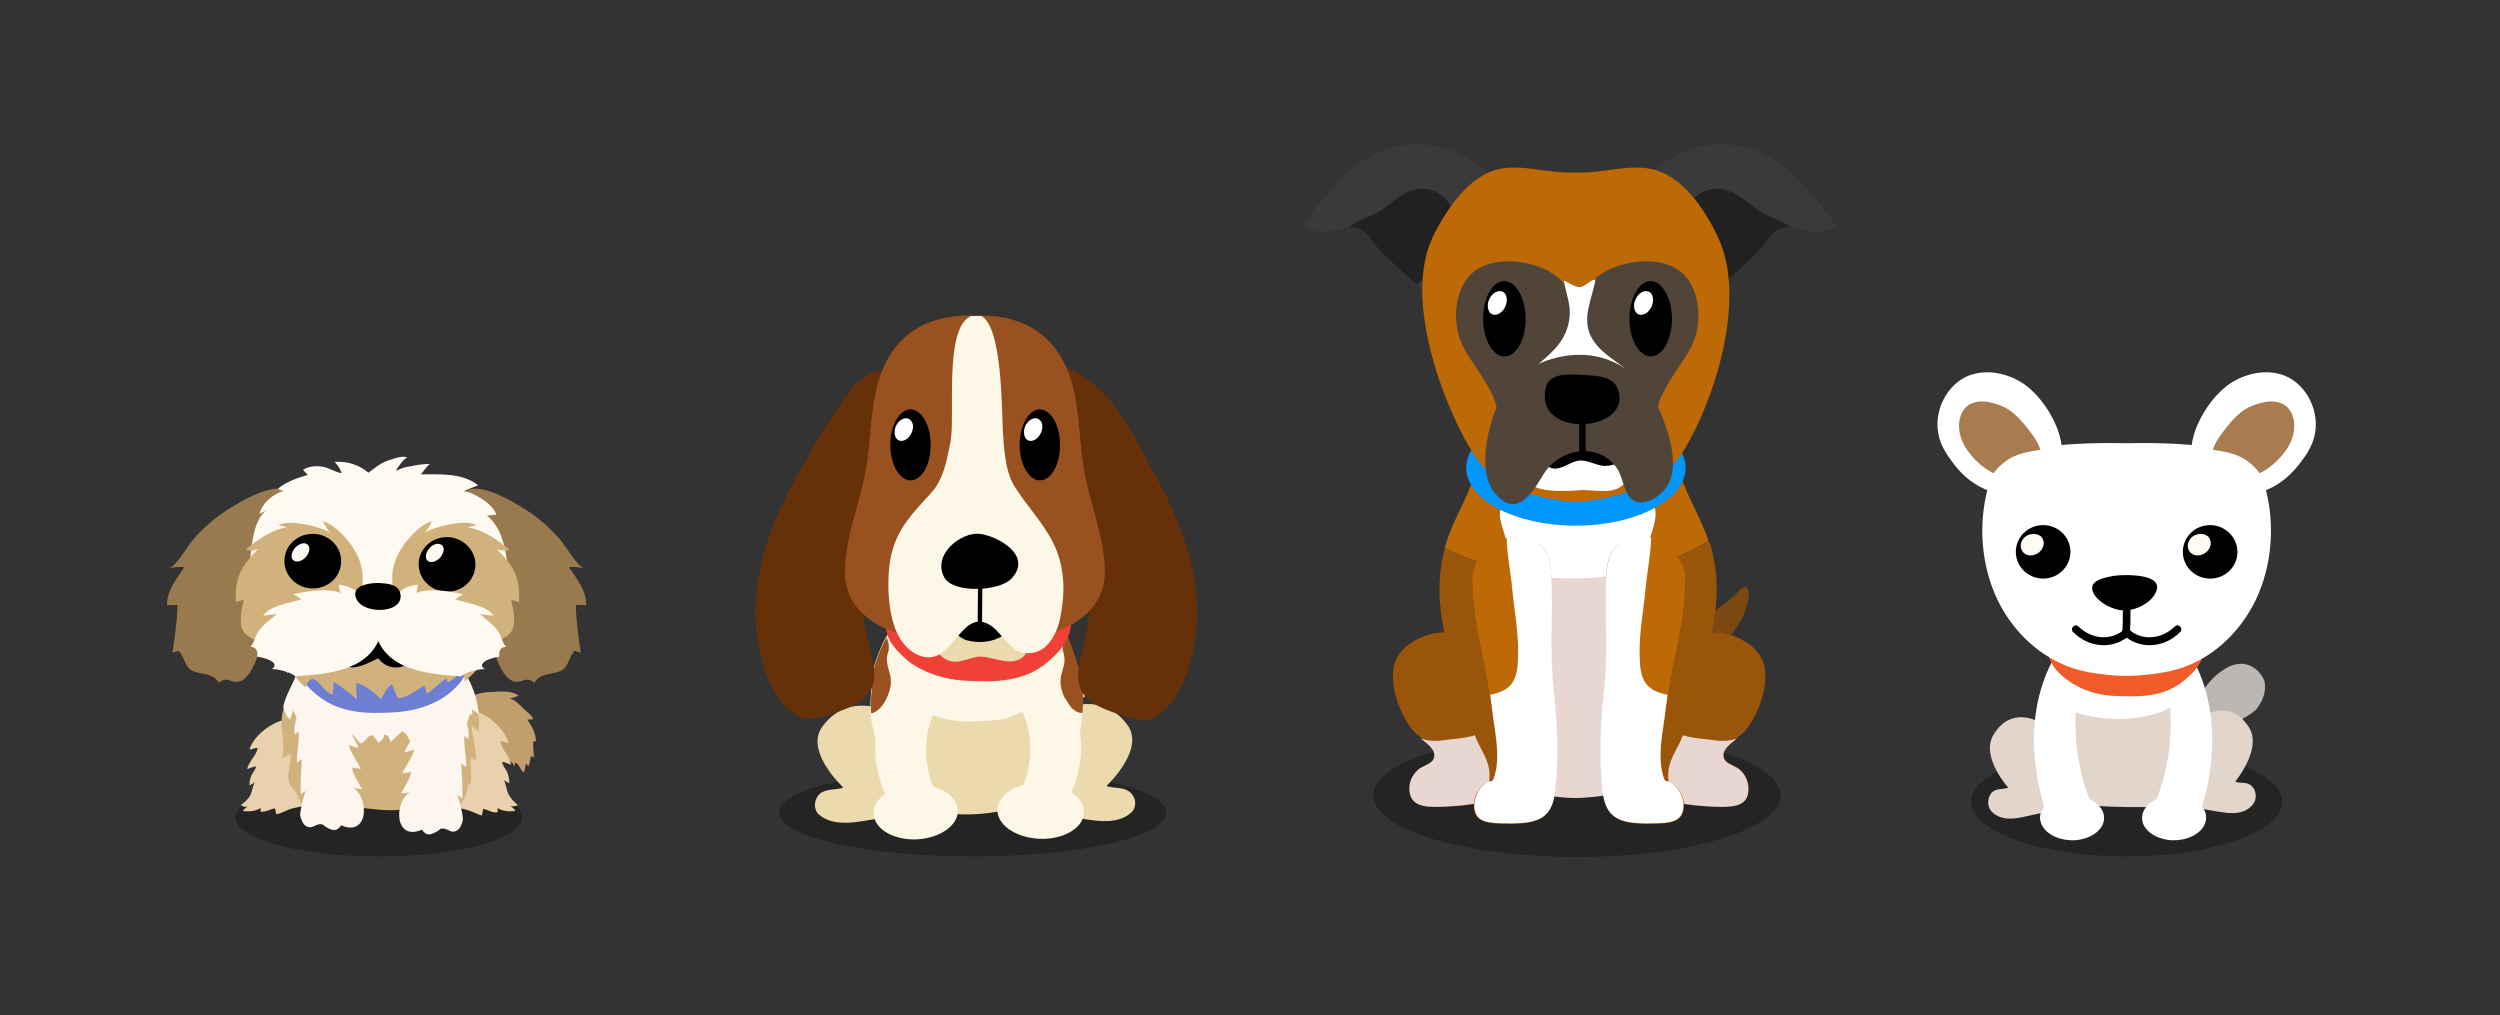 <?xml version="1.0" encoding="utf-8"?>
<!-- Generator: Adobe Illustrator 24.2.3, SVG Export Plug-In . SVG Version: 6.00 Build 0)  -->
<svg version="1.1" id="Layer_1" xmlns="http://www.w3.org/2000/svg" xmlns:xlink="http://www.w3.org/1999/xlink" x="0px" y="0px"
	 viewBox="0 0 458 186" style="enable-background:new 0 0 458 186;" xml:space="preserve">
<rect x="0" y="0" width="458" height="186" fill="#333333" stroke="none"/>
<style type="text/css">
	.st0{fill:#C19E6C;}
	.st1{opacity:0.3;}
	.st2{fill:#EAD1AD;}
	.st3{fill:#D2B27C;}
	.st4{fill:#FCF6EF;}
	.st5{fill:#6E7FD3;}
	.st6{fill:#997A4F;}
	.st7{fill:#FEFAF1;}
	.st8{fill:#EADAAD;}
	.st9{fill:#995120;}
	.st10{fill:#FCF7E7;}
	.st11{fill:#EF4136;}
	.st12{fill:#663008;}
	.st13{fill:#FFFFFF;}
	.st14{fill:#7C4811;}
	.st15{fill:#99550A;}
	.st16{fill:#E8D7D1;}
	.st17{fill:#BC6906;}
	.st18{fill:#0096FC;}
	.st19{fill:#3A3A3A;}
	.st20{fill:#212121;}
	.st21{fill:#514539;}
	.st22{fill:#BCB7B3;}
	.st23{fill:#E2D6CC;}
	.st24{fill:#F15A29;}
	.st25{fill:#FFFDF3;}
	.st26{fill:#A97C50;}
</style>
<g>
	<path class="st0" d="M87.4,133.6c-1.2-0.1-1.9-0.1-2.5-1.1c-0.6-1-1-2.4-0.4-3.4c0.8-1.5,3.5-2.3,5.1-2.3c1.9-0.1,3.8-0.4,5.4,0.6
		c-0.4,0.3-1.2,0.5-1.8,0.6c1-0.1,2,1.2,2.7,1.8c0.6,0.6,1.4,1.1,1.8,1.9c-0.3,0.2-0.7,0.1-1.1,0.1c0.8,1.2,1.5,2.4,1.6,4
		c-0.2,0-0.4,0-0.5,0c-0.1,1,0.1,2,0.1,3c-0.1-0.1-0.4-0.2-0.5-0.4c-0.2,0.7-0.2,1.4-0.5,2c-0.1-0.2-0.4-0.4-0.4-0.6
		c-0.2,0.5-0.2,1.1-0.4,1.7c-0.7-0.3-0.8-1.5-1.6-1.8c-0.1,0.2-0.1,0.5-0.1,0.8c-0.3-0.9-1.5-1.5-2.2-2c-0.7-0.6-1.3-1.4-1.8-2.2
		C89.6,135.1,88.8,133.8,87.4,133.6z"/>
	<path class="st1" d="M43.1,149.7c0,4,11.8,7.2,26.3,7.2c14.5,0,26.3-3.2,26.3-7.2c0-4-11.8-7.2-26.3-7.2
		C54.8,142.5,43.1,145.7,43.1,149.7z"/>
	<path class="st2" d="M45.4,147.7c-0.1,0.1-1.2,0.9-0.8,0.9c1.2,0.1,2.3,0,3.2-0.6c-0.1,0.2,0,0.4-0.1,0.7c1.1,0.1,1.8-0.5,2.7-0.6
		c0,0.4,0.2,0.7,0.2,1.1c0.9-0.2,1.8-0.7,2.6-1c1-0.3,1.9-0.3,2.8-0.8c2.8-1.6,4.5-4.3,5.1-6.8c0.7-3-1.8-7.7-5.9-8.8
		c-3.8-1-8.6,2.5-9.5,5.5c0.5,0,0.9-0.3,1.5-0.3c-0.1,1.3-1.7,2.5-1.9,3.9c0.5-0.2,1-0.4,1.6-0.5c0,0.5-0.6,1.1-0.8,1.6
		c-0.3,0.6-0.4,1.3-0.4,1.9c0.3-0.2,0.7-0.4,1-0.6c-0.2,0.1-0.6,1.9-0.8,2.3c-0.4,0.8-1,1.3-1.8,1.9C44.7,147.7,44.7,148,45.4,147.7
		z"/>
	<path class="st2" d="M93.5,147.6c0.1,0.1,1.2,1,0.8,1c-1.2,0.1-2.3,0-3.2-0.6c0.2,0.3,0,0.5,0.1,0.8c-1.1,0.2-1.8-0.5-2.7-0.6
		c0,0.4-0.2,0.8-0.2,1.2c-0.9-0.2-1.8-0.8-2.7-1c-1-0.3-1.9-0.4-2.8-0.9c-2.9-1.7-4.6-4.7-5.2-7.5c-0.7-3.3,1.8-8.6,5.9-9.9
		c3.8-1.2,8.7,2.7,9.7,6c-0.5,0-0.9-0.3-1.5-0.3c0.1,1.5,1.8,2.8,1.9,4.3c-0.5-0.2-1.1-0.5-1.6-0.5c0,0.6,0.6,1.2,0.9,1.8
		c0.3,0.7,0.4,1.4,0.4,2.1c-0.4-0.2-0.7-0.4-1-0.6c0.2,0.1,0.6,2.2,0.8,2.5c0.5,0.9,1,1.5,1.8,2.1C94.3,147.6,94.3,147.9,93.5,147.6
		z"/>
	<path class="st3" d="M53.2,138.1c0.3,1.9-1.1,4.1,0.1,5.9c0.6,0.8,0.8,0.7,1.2,1.7c0.1,0.5,1.3,2.4,1.2,2.7c0-0.5,0-1.1,0.2-1.5
		c1.7,2.3,5,1,7.2,0.9c3.2,0,6.3,0.8,9.5,0.6c2.1-0.1,4.2-0.6,6.4-0.3c1.8,0.2,3.2,1.1,4.4-0.8c0.1,0.3,0.4,0.6,0.5,0.9
		c0.7-1.3,2.4-3.4,1.6-4.9c0.1,0.2,0.5,0.5,0.6,0.6c0.5-1.7,0-3.4,0.2-5.1c0.2,0.2,0.7,0.4,0.9,0.6c0.1-2.3-0.7-4.3-0.8-6.4
		c0.4,0.3,0.9,0.7,1.3,1c0.5-4.6-2-11.6-6.1-14.2c-1.9-1.2-4.4-1.6-6.7-2c-2.6-0.5-5.3-1-8-0.8c-2.5,0.2-4.6,1.3-7.1,1.7
		c-3.7,0.5-4.2,1.8-5.4,5c-1,2.8-2.6,5-2.8,8.1c-0.2,2.4,0.8,4.7,0,7.2C52.2,138.7,52.7,138.4,53.2,138.1z"/>
	<g>
		<path class="st4" d="M64.9,125.2c0.8,0.7-0.8,3-0.8,3.7c-0.1,1.7,1.6,2.8,1.9,4.5c-0.6-0.2-1.2-0.3-1.8-0.3
			c-0.1,1.4,1,2.6,1.5,3.9c-0.6-0.1-1.2-0.3-1.8-0.5c0.3,1.4,1.6,3,2.2,4.4c-0.5-0.2-1.1-0.1-1.6-0.3c0.1,1.2,1.2,2.8,1.8,3.9
			c-0.7,0.1-1.3-0.1-1.8-0.4c3.3,2.1,3,9.3-2,7.1c-0.8,1.2-1.6,1-2.8,0.3c-0.8-0.5-0.3-0.5-1.2-0.5c-0.9,0.1-1.4,1-2.5,0.3
			c-0.5-0.3-0.9-1.3-1-1.9c-0.1-0.6,0.7-4.2,1.1-4.5c-0.4,0.2-0.7,0.3-1,0.6c-0.1-2.1,0.1-4.4,0.2-6.5c-0.3,0.4-0.6,0.5-0.9,0.7
			c-0.1-1.9,0.5-3.7,0.3-5.7c-0.2,0.2-0.5,0.4-0.7,0.6c-0.3-1.8,0.6-3.9,1.1-5.6c-0.6,0.4-1.2,0.9-1.8,1.2c-0.3-1.5,1.7-3.4,2.2-4.9
			c0.7-2.1,1.5-4.1,2.9-6C58.3,119.4,64.8,125.1,64.9,125.2z"/>
	</g>
	<g>
		<path class="st4" d="M74.9,126c-0.8,0.7,0.8,3,0.8,3.7c0.1,1.7-1.6,2.8-1.9,4.5c0.6-0.2,1.2-0.3,1.8-0.3c0.1,1.4-1,2.6-1.5,3.9
			c0.6-0.1,1.2-0.3,1.8-0.5c-0.3,1.4-1.6,3-2.2,4.4c0.5-0.2,1.1-0.1,1.6-0.3c-0.1,1.2-1.2,2.8-1.8,3.9c0.7,0.1,1.3-0.1,1.8-0.4
			c-3.3,2.1-3,9.3,2,7.1c0.8,1.2,1.6,1,2.8,0.3c0.8-0.5,0.3-0.5,1.2-0.5c0.9,0.1,1.4,1,2.5,0.3c0.5-0.3,0.9-1.3,1-1.9
			c0.1-0.6-0.7-4.2-1.1-4.5c0.4,0.2,0.7,0.3,1,0.6c0.1-2.1-0.1-4.4-0.2-6.5c0.3,0.4,0.6,0.5,0.9,0.7c0.1-1.9-0.5-3.7-0.3-5.7
			c0.2,0.2,0.5,0.4,0.7,0.6c0.3-1.8-0.6-3.9-1.1-5.6c0.6,0.4,1.2,0.9,1.8,1.2c0.3-1.5-1.7-3.4-2.2-4.9c-0.7-2.1-1.5-4.1-2.9-6
			C81.5,120.3,74.9,126,74.9,126z"/>
	</g>
	<path class="st4" d="M51.9,129.4c0.5-2.2,1.7-3.9,2.5-6.1c1.1-3,1.7-4.2,5.4-4.7c2.4-0.3,4.6-1.3,7.1-1.6c2.7-0.2,5.4,0.2,8,0.7
		c2.3,0.4,4.7,0.8,6.7,1.9c3.5,2.1,5.8,7.1,6.1,11.2c-0.5-0.3-0.9-0.7-1.5-0.9c0,1.2-0.7,3-1.5,4c-0.6-0.3-0.8-1.1-1.5-1.4
		c-0.1,1-0.7,2.5-1.4,3.1c-0.3-0.7-0.5-1.9-1.3-2.2c-0.1,1-1,2-1.8,2.6c-0.5-0.7-0.6-2-1.6-2.4c-0.7,0.7-0.8,1.9-1.8,2.4
		c-0.5-0.8-0.8-1.6-1.6-2.1c-0.6,0.8-1.6,1.3-2.1,2.1c-0.3-0.6-0.3-1.4-1.2-1.4c0,0.7-0.6,1-1,1.5c-0.9-1-1.1-2.1-2.2-0.8
		c-1.3,1.5-1.1,0.9-2.3-0.4c-2.1-2-0.7,1.3-2.4,1.3c-1.3,0-1.3-2.8-2.8-2.7c-0.1,1.3-0.1,2.1-1.3,1.1c-0.8-0.8-1.9-1.6-2.5-2.5
		c0,0.5,0,1.1-0.2,1.6c-0.8-1.1-1.4-2.3-2-3.6c-0.1,0.5-0.3,1.1-0.6,1.7C52.5,131.3,52.1,130.4,51.9,129.4z"/>
	<path class="st5" d="M85.1,118c0.7,1.5,0.8,4.3,0,5.8c-0.7,1.4-2.1,2.7-3.3,3.6c-2.8,2-6.2,2.9-9.6,3.1c-4.9,0.3-9.9,0.2-13.9-3
		c-2-1.6-3.7-3.3-4-6c-0.9-7.2,5.5-8.8,11-9.8c5.2-1,13.2-1.7,17.1,2.9C83.2,115.5,84.5,116.8,85.1,118z"/>
	<g>
		<path class="st6" d="M84.4,95c-0.6-1.5-0.7-3,0.2-4.3c2.3-3.3,9.5,1.3,11.9,2.8c2.2,1.4,4.2,3.2,6,5.2c0.9,1,3.3,5.1,4.5,5.4
			c-0.9-0.2-1.9-0.3-2.8-0.2c1.4,2,3.3,4.4,3.2,7c-0.6-0.1-1.3,0-1.9-0.1c0,2.8,0.5,6,0.9,8.8c-0.3-0.2-0.8-0.2-1.1-0.4
			c-1.4,1.5-1,3.3-3.1,3.9c-1.6,0.5-3.3,0.3-4.3,2c-1.5-1.3-2.1,0-3.5-0.2c-1.3-0.2-2.2-1.6-2.7-2.6c-1.8-3.3-1.8-7.1-1.6-11
			c0.1-3.9,0.3-7.6-2.1-11C86.9,99.1,85.2,97,84.4,95z"/>
		<path class="st6" d="M53.6,95c0.6-1.5,0.7-3-0.2-4.3c-2.3-3.3-9.5,1.3-11.9,2.8c-2.2,1.4-4.2,3.2-6,5.2c-0.9,1-3.3,5.1-4.5,5.4
			c0.9-0.2,1.9-0.3,2.8-0.2c-1.4,2-3.3,4.4-3.2,7c0.6-0.1,1.3,0,1.9-0.1c0,2.8-0.5,6-0.9,8.8c0.3-0.2,0.8-0.2,1.1-0.4
			c1.4,1.5,1,3.3,3.1,3.9c1.6,0.5,3.3,0.3,4.3,2c1.5-1.3,2.1,0,3.5-0.2c1.3-0.2,2.2-1.6,2.7-2.6c1.8-3.3,1.8-7.1,1.6-11
			c-0.1-3.9-0.3-7.6,2.1-11C51.2,99.1,52.8,97,53.6,95z"/>
		<path class="st3" d="M47.8,105.6c0.3-0.4,0.7-0.8,1.2-1.2c2.3-2.1,5-3.3,7.9-4.2c6.3-1.8,12.6-2.5,19.3-2.2
			c7.7,0.4,15.1,3.9,16.7,12.3c1,5.6-4.1,11.3-7.8,14.6c0.1-0.6-0.2-1.2-0.3-1.8c-1.1,0.4-1.7,1.5-2.7,1.9c-0.3-0.2-0.3-0.4-0.3-0.7
			c-1.3,0.7-2.3,2.1-3.7,2.8c0.1-0.1-0.3-1.4-0.3-1.5c-1.5,0.7-3.1,2.3-4.9,2.3c-0.4-0.8-0.8-1.7-1.1-2.6c-0.9,0.7-1.5,1.8-2,2.8
			c-1.2-1.2-2.9-2.6-4.5-3c-0.1,1,0,2.1,0.1,3c-1.3-1-3-2.5-4.3-3.2c0,0.8,0,1.7-0.2,2.4c-2.3-0.9-3.3-5.1-5-1.4
			c-0.5-0.3-2.9-3.1-2.8-3.7c-0.1,0.3-0.4,0.8-0.4,1.2c-1.6-3.1-4.3-5-5.7-8.3C45.2,111,45.2,108.5,47.8,105.6z"/>
		<path class="st7" d="M93.5,111c0-1,0-2-0.1-3c-0.6-5-0.4-10.3-4.2-13.6c0.5,0.1,1.2-0.1,1.7-0.1c-0.4-1.9-4.3-4.2-5.9-4.3
			c0.7-0.4,1.7-0.7,2.6-1.1c-2.9-2.3-7.1-2-10.5-2c0.3-0.3,1.4-1.9,1.7-1.9c-1,0-2,0.1-3,0.3c-0.7,0.2-1.5,0.2-2.2,0.5
			c-0.4,0.1-0.7,0.4-1.1,0.4c0.7-0.9,1.1-1.8,2.1-2.4c-1-0.4-2.6,0.3-3.6,0.6c-1.4,0.5-2.4,1.4-3.5,2.2c-1.8-1.5-3.8-2.1-6.2-2
			c0.6,0.7,1,1.2,1.3,2.1c-1.2-0.2-2.3-1-3.5-1.2c-1.2-0.2-2.6-0.1-3.6,0.6c0.3,0.2,0.6,0.7,0.9,0.9c-1.5,0.4-4.4,1.4-5.5,2.6
			c0.4,0.1,0.6,0.3,1.1,0.3c-1.9,0.6-3.9,2.1-4.5,4.3c0.4-0.3,0.9-0.4,1.3-0.7c-2.7,2-2.8,7.7-3.1,10.8c-0.2,2.2-0.2,4.5,0,6.8H93.5
			z"/>
		<path class="st3" d="M88.4,118.1c-8.3,0.5-19.8-6.5-15.7-16.1c1-2.3,3.9-5.8,6.4-6.5c-0.3,0.8-0.8,1.5-1.3,2.1
			c1.9-1.2,7.5-2.5,9.5-1.4c-0.5,0.1-1.1,0.3-1.6,0.4c2.8,0.4,5.6,2.4,7.6,4.1c-0.8,0.3-1.6,0.2-2.3-0.1c3.1,3,4.3,5.2,4.1,9.7
			c-0.4-0.2-1.1-0.2-1.5-0.5c0.4,1.5,1,4.3,0.2,5.7C92.9,117.1,90,118,88.4,118.1z"/>
		<path class="st3" d="M49.9,118.1c8.3,0.5,19.8-6.5,15.7-16.1c-1-2.3-3.9-5.8-6.4-6.5c0.3,0.8,0.8,1.5,1.3,2.1
			c-1.9-1.2-7.5-2.5-9.5-1.4c0.5,0.1,1.1,0.3,1.6,0.4c-2.8,0.4-5.6,2.4-7.6,4.1c0.8,0.3,1.6,0.2,2.3-0.1c-3.1,3-4.3,5.2-4.1,9.7
			c0.4-0.2,1.1-0.2,1.5-0.5c-0.4,1.5-1,4.3-0.2,5.7C45.4,117.1,48.3,118,49.9,118.1z"/>
		<path d="M87.1,103.4c0,2.8-2.3,5-5.2,5c-2.9,0-5.2-2.3-5.2-5c0-2.8,2.3-5,5.2-5C84.7,98.4,87.1,100.7,87.1,103.4z"/>
		<path d="M62.5,102.8c0,2.8-2.3,5-5.2,5c-2.9,0-5.2-2.3-5.2-5c0-2.8,2.3-5,5.2-5C60.2,97.8,62.5,100.1,62.5,102.8z"/>
		<path class="st7" d="M81,99.9c0.5,0.5,0.3,1.5-0.4,2.3c-0.8,0.8-1.8,1-2.3,0.5c-0.5-0.5-0.3-1.5,0.4-2.3
			C79.4,99.6,80.4,99.4,81,99.9z"/>
		<path d="M74,117.4c-3.2-2.9-7.9-2.8-10.7,0.8c-0.8,1.1-1.6,2.5-0.2,3.6c1.7,1.3,4.6-0.5,6.2-1.2C71.9,124.2,78.4,121.5,74,117.4z"
			/>
		<path class="st7" d="M54.1,123.9c6-0.4,14.1-1,15.8-8.2c0.3-1.5,0.3-3.1-0.2-4.5c-0.2-0.6-2.3-2.7-2.3-2.8c0,0.5-0.4,1.1-0.4,1.6
			c-1.6-1.6-2.3-2.6-5-2.9c0.2,0.4,0.2,1.1,0.3,1.5c-2.4-0.9-6.2-0.3-8.6,0.3c0.4,0.1,1.1,0.6,1.5,0.9c-2,0.7-5.8,1.1-7,3
			c0.8-0.1,1.7-0.2,2.5-0.3c-1.1,1-2.4,1.8-3.3,3.1c-0.7,1-0.8,2.1-1.5,2.9c1,0,1.4,0.8,1.2,1.8c1,0.1,4.5,1,2.7,2.3
			C51,122.5,53.6,123.3,54.1,123.9C54,123.9,54,123.9,54.1,123.9z"/>
		<path class="st7" d="M84.5,123.9c-6-0.4-14.1-1-15.8-8.2c-0.3-1.5-0.3-3.1,0.2-4.5c0.2-0.6,2.3-2.7,2.3-2.8c0,0.5,0.4,1.1,0.4,1.6
			c1.6-1.6,2.3-2.6,5-2.9c-0.2,0.4-0.2,1.1-0.3,1.5c2.4-0.9,6.2-0.3,8.6,0.3c-0.4,0.1-1.1,0.6-1.5,0.9c2,0.7,5.8,1.1,7,3
			c-0.8-0.1-1.7-0.2-2.5-0.3c1.1,1,2.4,1.8,3.3,3.1c0.7,1,0.8,2.1,1.5,2.9c-1,0-1.4,0.8-1.2,1.8c-1,0.1-4.5,1-2.7,2.3
			C87.5,122.5,85,123.3,84.5,123.9C84.6,123.9,84.6,123.9,84.5,123.9z"/>
		<path d="M73.3,108.6c1.1,4-7.6,4.2-8.2,0.5c-0.3-2,2.8-2.3,4.3-2.3C70.9,106.9,72.9,107,73.3,108.6z"/>
		<path class="st7" d="M56.4,99.8c0.5,0.5,0.3,1.5-0.4,2.3c-0.8,0.8-1.8,1-2.3,0.5c-0.5-0.5-0.3-1.5,0.4-2.3
			C54.9,99.5,55.9,99.3,56.4,99.8z"/>
	</g>
</g>
<g>
	<g>
		<path class="st1" d="M213.7,148.9c0,4.4-15.9,8-35.5,8c-19.6,0-35.5-3.6-35.5-8c0-4.4,15.9-8,35.5-8
			C197.8,140.9,213.7,144.5,213.7,148.9z"/>
		<g>
			<path class="st8" d="M197.1,129.1c-2.2,1.9-4.8,3.5-5.1,0.6c-0.2-1.7,2.2-2.5,3.3-3.2c2-1.4,3.7-3.4,4.9-5.5
				c0.8-1.4,1.4-2.9,1.9-4.4c0.3-1.1,0.5-3.1,1.5-3.8c2.6-2,1,6.2,0.7,6.8c-1,2.4-2.2,4.5-3.9,6.3
				C200,126.3,198.6,127.8,197.1,129.1z"/>
			<path class="st9" d="M203.6,112.7c-1,0.7-1.2,2.7-1.5,3.8c-0.4,1.2-0.8,2.3-1.4,3.4c1,0.2,1.9,0.9,2.8,1.5
				c0.3-0.6,0.6-1.3,0.9-1.9C204.6,118.9,206.3,110.7,203.6,112.7z"/>
		</g>
		<g>
			<g>
				<g>
					<path class="st8" d="M207.1,145.2c-1.2-1.1-2.9-0.7-4.4-1.2c0,0,0.1,0,0.1-0.1c2.6-2.6,6.3-7.5,3.8-11
						c-5.3-7.5-15.2-3-20.4,3.1c-2.4,2.8-2.2,7.5,0.3,9.9c2.1,2.1,5.2,3,8.2,3.5c0.6,0.1,1.3,0.2,1.9,0.3c3.1,0.5,7.8,1.7,10.6-0.8
						C208.3,147.9,208.2,146.2,207.1,145.2z"/>
				</g>
			</g>
		</g>
		<g>
			<g>
				<g>
					<path class="st8" d="M150.1,145.5c1.2-1.1,2.9-0.7,4.4-1.2c0,0-0.1,0-0.1-0.1c-2.6-2.6-6.3-7.5-3.8-11c5.3-7.5,15.2-3,20.4,3.1
						c2.4,2.8,2.2,7.5-0.3,9.9c-2.1,2.1-5.2,3-8.2,3.5c-0.6,0.1-1.3,0.2-1.9,0.3c-3.1,0.5-7.8,1.7-10.6-0.8
						C149,148.3,149.1,146.5,150.1,145.5z"/>
				</g>
			</g>
		</g>
		<path class="st10" d="M196.1,139.7c-0.2,0.6-0.4,1.2-0.6,1.7c-0.4,1-1,2-1.7,2.9c-0.5,0.7-1.1,1.5-1.8,2.1
			c-1.6,1.4-5.1,1.7-7.2,1.9c-3,0.4-6.1,0.4-9.1,0.6c-1.8,0.1-3.9,0.3-5.6-0.1c-1.5-0.3-2.6-1.4-3.7-2.2c-0.7-0.6-1.5-1.2-2.2-1.8
			c-1.2-1.3-1.6-2.9-2.3-4.5c-1.1-2.6-1.6-5.1-2.2-7.9c-0.5-2.6-0.1-5.1,0-7.7c0.1-2.3,1.1-4.8,2.1-7c0.6-1.3,1.2-2,2.3-3
			c3.9-3.6,8.5-6.8,14.4-7.1c6.5-0.3,14,1.8,16.4,7.7c0.5,1.1,1,2.2,1.4,3.4c0.7,2,1.4,4.2,1.7,6.3c0.6,4.2,0.5,8.3-1.1,12.3
			C196.7,138.1,196.4,138.9,196.1,139.7z"/>
		<g>
			<path class="st9" d="M198.2,124.9c-0.3-2.1-1.1-4.1-1.8-6.2c-0.3-0.8-0.6-1.6-1-2.4c-0.7,0.8-0.9,2.2-0.6,3.2
				c0.4,1.3,0.2,2.2-0.2,3.5c-0.6,1.9-0.3,3.2,0.5,5c0.6,1.2,1.8,2.7,3.2,2.6C198.5,128.8,198.5,126.8,198.2,124.9z"/>
			<path class="st9" d="M162.4,128c0.8-1.8,1.1-3.1,0.5-5c-0.4-1.4-0.6-2.3-0.2-3.5c0.3-0.8,0.1-1.9-0.3-2.7
				c-0.2,0.3-0.3,0.6-0.5,0.9c-1,2.1-2,4.6-2.1,7c-0.1,2.1-0.4,4-0.2,6C160.8,130.5,161.9,129.1,162.4,128z"/>
		</g>
		<path class="st11" d="M162.9,110.6c-0.8,1.7-0.9,4.8,0,6.5c0.8,1.6,2.3,3,3.6,4.1c3,2.2,6.7,3.3,10.3,3.5
			c5.3,0.3,10.8,0.3,15.1-3.4c2.1-1.8,4-3.7,4.3-6.8c1-8.1-6-9.9-11.9-11.1c-5.6-1.1-14.2-1.9-18.4,3.3
			C164.9,107.8,163.5,109.2,162.9,110.6z"/>
		<path class="st8" d="M189.3,146.3c-0.1,0-0.1,0.1-0.2,0.1c-3,2.2-9,2.9-12.9,2.8c-2.9-0.1-7.3-1.1-8.9-3.1
			c-1.8-2.2-0.8-5.9-0.8-8.4c0-1.7-1.2-6.6,2.3-7.2c1.1-0.2,1.9,0.4,2.9,0.8c2.5,0.9,5.4,1,8.2,0.8c1.5-0.1,3-0.1,4.4-0.5
			c1.3-0.3,2.4-1.1,3.8-1.4c4.2-0.7,4.6,3.5,4.9,5.7C193.3,139.5,192.8,143.7,189.3,146.3z"/>
		<g>
			<path class="st10" d="M187.5,130.9c0,0,3.9,7.6-2.1,17.1l8.7,1.3c0,0,9-12.8-0.1-22.7c0,0-1.4-2-5.1-0.4
				C185.3,127.8,187.5,130.9,187.5,130.9z"/>
			<g>
				<g>
					<g>
						<path class="st10" d="M182.8,147.7c-0.6,2.8,2.4,5.4,6.8,5.9c4.3,0.5,8.3-1.4,8.9-4.1c0.6-2.8-2.4-5.4-6.8-5.9
							C187.4,143,183.4,144.9,182.8,147.7z"/>
					</g>
				</g>
			</g>
		</g>
		<g>
			<path class="st10" d="M170.9,131.1c0,0-3.9,7.6,2.1,17.1l-8.7,1.3c0,0-9-12.8,0.1-22.7c0,0,1.4-2,5.1-0.4
				C173.1,128.1,170.9,131.1,170.9,131.1z"/>
			<g>
				<g>
					<g>
						<path class="st10" d="M175.4,147.9c0.6,2.7-2.4,5.3-6.6,5.8c-4.2,0.5-8.1-1.3-8.7-4.1c-0.6-2.7,2.4-5.3,6.6-5.8
							C171,143.4,174.9,145.2,175.4,147.9z"/>
					</g>
				</g>
			</g>
		</g>
		<g>
			<path class="st12" d="M145.6,87.9c3-5.3,6.6-11.9,10.5-16.7c3.7-4.6,9-4.6,8,2.3c-0.7,4.9-3.8,8.7-5,13.4
				c-2.5,10-2.1,23.1,0.5,33c1.1,4.1,1,7.3-3.4,9.4c-1.9,0.9-7.2,2.9-9,2.3c-6.5-2.3-8.7-12.9-8.8-18.7
				C138.2,104.4,141.4,95.5,145.6,87.9z"/>
			<path class="st12" d="M212.2,88.1c-3.9-7-7.8-16.4-15.4-20.1c-1.9-0.9-3.3-1.7-3.7,0.8c-0.2,1.9,0.7,3.4,0.9,5.2
				c0.5,4.7,3.5,8.6,4.6,13.1c2.5,10,2.1,23.1-0.5,33c-1.1,4.1-1,7.3,3.4,9.4c1.9,0.9,7.2,2.9,9,2.3c6.5-2.3,8.7-12.9,8.8-18.7
				C219.6,104.6,216.4,95.7,212.2,88.1z"/>
			<path class="st9" d="M202.4,104c-0.3-6.4-2.9-12.3-3.9-18.4c-1-6.4-0.6-13.7-3.8-19.6c-3.5-6.5-9.7-8.4-16.1-8.2
				c-6.4-0.2-12.6,1.7-16.1,8.2c-3.2,5.9-2.7,13.2-3.8,19.6c-1,6.1-3.6,12-3.9,18.4c-0.6,10.6,11.9,14,20,12.9
				c1.3-0.2,2.6-0.1,3.8,0.1c1.3-0.2,2.6-0.2,3.8-0.1C190.5,117.9,203,114.5,202.4,104z"/>
			<path class="st8" d="M181.1,120.5c1.7,0.3,3.5,1,5.1,0.5c2.4-0.7,2.3-2.8,1.7-4.8c-1.5-4.8-7.5-5.1-11.4-3.4
				c-1.8,0.8-4.2,2.3-4.9,4.3c-0.7,1.9,0.9,3.8,2.9,4.1c1.6,0.2,3.2-0.7,4.8-0.9C179.9,120.3,180.5,120.3,181.1,120.5z"/>
			<path d="M182.5,113.2c-2-0.1-5.7-0.9-7.5,0.2c-2,1.2,0.7,3.5,2.1,3.9c2.2,0.6,4.9,0.4,6.8-1C186,114.6,184.9,113.3,182.5,113.2z"
				/>
			<path class="st10" d="M192.6,98.8c-1.9-3.5-4.7-6.4-6.8-9.8c-1.7-2.8-1.9-7.2-2.1-10.4c0-0.1,0-0.2,0-0.3
				c-0.2-3.4-0.1-18.4-3.9-20.4c-0.4,0-0.8,0-1.2,0c-0.2,0-0.5,0-0.7,0c-5.1,2.2-2.8,18.5-3.8,23.2c-0.7,3.4-1.2,6.7-3.6,9.3
				c-4,4.4-7.3,7.5-7.7,14.8c-0.2,3.4,0.1,7.7,1.6,10.9c0.7,1.4,1.6,2.5,2.7,3.3c3.9,2.5,6,0,8-2.4c1.7-2,3.3-4,5.9-2.7
				c1.2,0.6,2.1,1.8,3.1,2.9c1,1.2,2.1,2.2,3.4,2.4c2.9,0.4,4.8-1.3,5.9-3.8c0.7-1.5,1-3.2,1.2-4.9
				C195.2,106.7,194.6,102.4,192.6,98.8z"/>
			<path d="M179.5,97.8c3.2,0.4,9.8,3.9,5.8,8.2c-2.1,2.3-10.6,2.8-12.3-0.2C170.7,101.5,176.2,97.4,179.5,97.8z"/>
			<g>
				<path d="M163.1,81.5c0,3.6,1.7,6.5,3.7,6.5c2.1,0,3.7-2.9,3.7-6.5c0-3.6-1.7-6.5-3.7-6.5C164.8,75,163.1,77.9,163.1,81.5z"/>
				<path class="st13" d="M167,79.3c-0.5,1.1-1.5,1.7-2.3,1.4c-0.8-0.3-1-1.5-0.6-2.6c0.5-1.1,1.5-1.7,2.3-1.4
					C167.3,77.1,167.5,78.2,167,79.3z"/>
			</g>
			<g>
				<path d="M186.8,81.5c0,3.6,1.7,6.5,3.7,6.5c2.1,0,3.7-2.9,3.7-6.5c0-3.6-1.7-6.5-3.7-6.5C188.5,75,186.8,77.9,186.8,81.5z"/>
				<path class="st13" d="M190.7,79.3c-0.5,1.1-1.5,1.7-2.3,1.4s-1-1.5-0.6-2.6c0.5-1.1,1.5-1.7,2.3-1.4
					C191,77.1,191.2,78.2,190.7,79.3z"/>
			</g>
			<rect x="174.1" y="109.3" transform="matrix(8.806218e-03 -1 1 8.806218e-03 68.266 288.28)" width="10.9" height="0.8"/>
		</g>
	</g>
</g>
<g>
	<g>
		<path class="st1" d="M326.2,145.7c0,6.2-16.7,11.3-37.3,11.3c-20.6,0-37.3-5-37.3-11.3c0-6.2,16.7-11.3,37.3-11.3
			C309.4,134.4,326.2,139.5,326.2,145.7z"/>
		<g>
			<g>
				<g>
					<g>
						<path class="st14" d="M313.8,120.2c-1.6,1.6-2.4,3.6-4.1,5.1c-3.2,2.9-9.5,7.4-10.9,2.3c0,0,0-0.1,0-0.1
							c-0.8-3.5,2.5-6.5,5.4-8.6c3.5-2.5,7-4.8,10.4-7.3c0.9-0.7,1.9-1.4,2.8-2.2c0.4-0.3,1.8-2,2.3-1.9c1.6,0.4-0.1,5-0.6,5.8
							c-1.3,2.4-3,4.7-5.1,6.5C314,120,313.9,120.1,313.8,120.2z"/>
					</g>
				</g>
			</g>
		</g>
		<g>
			<path class="st15" d="M282.3,134.3c-0.3-4-2-8.2-5.1-11.4c-4.2-4.4-10.2-9.2-17.1-6c-4.3,2-5.3,4.9-4.8,8.6
				c0.3,2.6,1.7,6.1,3.5,8.3c1.3,1.5,4.9,3.1,3.9,5.2c-0.4,0.9-2.2,1.3-2.9,2c-1,1-1.5,2.3-1.5,3.7c0.1,2.9,2.8,3.1,5.8,3.1
				c4.7-0.1,9.3-0.7,13.2-2.9C282.2,142.1,282.7,139.2,282.3,134.3z"/>
			<path class="st16" d="M258.2,144.8c-0.1-1.3,0.4-2.7,1.5-3.7c0.7-0.7,2.5-1.1,2.9-2c0.7-1.5-0.9-2.7-2.3-3.8c0,0,0,0,0,0
				c1.1,0.4,2.2,0.5,3.4,0.4c2.1-0.3,4.6-0.4,6.5-1c0.7,2.1,2.2,3.8,2.6,6.2c0.3,2.2-0.2,4.4-1.4,6.1c-2.4,0.5-4.9,0.7-7.4,0.8
				C261,147.9,258.4,147.7,258.2,144.8z"/>
		</g>
		<path class="st15" d="M296.3,134.3c0.3-4,2-8.2,5.1-11.4c4.2-4.4,10.2-9.2,17.1-6c4.3,2,5.3,4.9,4.8,8.6c-0.3,2.6-1.7,6.1-3.5,8.3
			c-1.3,1.5-4.9,3.1-3.9,5.2c0.4,0.9,2.2,1.3,2.9,2c1,1,1.5,2.3,1.5,3.7c-0.1,2.9-2.8,3.1-5.8,3.1c-4.7-0.1-9.3-0.7-13.2-2.9
			C296.4,142.1,295.9,139.2,296.3,134.3z"/>
		<path class="st16" d="M320.3,144.8c0.1-1.3-0.4-2.7-1.5-3.7c-0.7-0.7-2.5-1.1-2.9-2c-0.7-1.5,0.9-2.7,2.3-3.8c0,0,0,0,0,0
			c-1.1,0.4-2.2,0.5-3.4,0.4c-2.1-0.3-4.6-0.4-6.5-1c-0.7,2.1-2.2,3.8-2.6,6.2c-0.3,2.2,0.2,4.4,1.4,6.1c2.4,0.5,4.9,0.7,7.4,0.8
			C317.6,147.9,320.2,147.7,320.3,144.8z"/>
		<g>
			<path class="st17" d="M313,99.1c-1.4-4.2-3.7-7.8-5.1-11.9c-1.7-5.1,0.5-10.5-1.1-15.6c-1.4-4.5-6.5-7.1-11-9.1
				c-2.3-1-4.5-1.6-6.8-1.9v0c0,0,0,0,0,0c0,0,0,0,0,0v0c-2.2,0.3-4.5,0.9-6.8,1.9c-4.4,2-9.5,4.7-11,9.1
				c-1.7,5.1,0.5,10.5-1.1,15.6c-1.4,4.3-3.9,8.1-5.2,12.4c-0.1,0.3-0.2,0.6-0.2,0.8C271.3,103.7,291.8,111.7,313,99.1z"/>
			<path class="st15" d="M313,99.1c-21.2,12.6-41.7,4.6-48.3,1.3c-3,11.1,1.5,21.1,4.7,31.7c1.6,5.3,5.2,10.1,11.1,12.5
				c2.5,1,5.5,1.4,8.6,1.4v0c0,0,0,0,0,0c0,0,0,0,0,0v0c3.1-0.1,6.1-0.4,8.6-1.4c5.8-2.4,9.5-7.2,11.1-12.5
				c3.3-10.9,7.9-21.1,4.5-32.5C313.1,99.4,313,99.3,313,99.1z"/>
			<path class="st13" d="M296.6,144.7c5.3-3.6,2.5-13.1,2.8-18.7c0.3-7.1-0.7-14.3,0.6-21.4c0.7-3.6,7.6-14.5-0.9-12.7
				c-4.2,0.9-8.6,1.1-12.9,0.6c-2.6-0.3-8.6-3.1-10.4-0.9c-1.9,2.4-0.7,4.2,0,6.9c1.1,4.3,3,11.4,3.2,15.8c0.2,5-0.1,10-0.6,14.9
				c-0.4,4.3-1.9,10.2,0.5,14.2"/>
			<path class="st16" d="M300.1,104.5c-8.3,2.1-16,1.7-22.3,0.4c0.7,3.1,1.1,6.3,1.3,9.5c0.2,5-0.1,10-0.6,14.9
				c-0.4,4.3-1.9,10.2,0.5,14.2c0.2,0.3,0.5,0.7,0.7,1c0.2,0.1,0.4,0.2,0.7,0.3c2.5,1,5.5,1.4,8.6,1.4v0c0,0,0,0,0,0c0,0,0,0,0,0v0
				c2.2-0.1,4.4-0.3,6.4-0.7c0.4-0.2,0.8-0.4,1.2-0.7c5.3-3.6,2.5-13.1,2.8-18.7c0.3-7.1-0.7-14.3,0.6-21.4
				C300,104.6,300,104.5,300.1,104.5z"/>
		</g>
		<g>
			<g>
				<g>
					<path class="st17" d="M296,100.2c4.8-5,12.5,0.5,12.7,5.3c0.3,7.9-2.6,16.1-3.4,24c-0.5,4.2-2,9.6-0.2,13.6
						c2.1,0.4,3.5,2.7,3.4,4.4c0,2.7-1.8,3.3-4.6,3.4c-6.4,0.2-9.6-0.3-10.2-5.8c-0.7-6.4-0.4-12.6,0.3-19
						c0.6-5.8,0.2-11.6,0.3-17.4C294.2,106.2,294,102.3,296,100.2z"/>
				</g>
			</g>
			<path class="st13" d="M305.5,127.3c-0.1,0-0.2-0.1-0.4-0.1c-3.6-0.8-4.6-2.7-4.7-6.5c-0.2-4.5,0.7-8.8,1.1-13.2
				c0.1-1.5,0.9-5.8,1-9c-2.3-0.8-4.5-0.5-6.5,1.7c-1.9,2-1.8,6-1.8,8.4c-0.1,5.8,0.3,11.6-0.3,17.4c-0.7,6.4-1,12.7-0.3,19
				c0.6,5.5,3.8,6,10.2,5.8c2.9-0.1,4.6-0.6,4.6-3.4c0-1.7-1.3-4-3.4-4.4c-1.7-4-0.2-9.4,0.2-13.6
				C305.3,128.7,305.4,128,305.5,127.3z"/>
		</g>
		<g>
			<g>
				<g>
					<path class="st17" d="M282.5,100.2c-4.8-5-12.5,0.5-12.7,5.3c-0.3,7.9,2.6,16.1,3.4,24c0.5,4.2,2,9.6,0.2,13.6
						c-2.1,0.4-3.5,2.7-3.4,4.4c0,2.7,1.8,3.3,4.6,3.4c6.4,0.2,9.6-0.3,10.2-5.8c0.7-6.4,0.4-12.6-0.3-19
						c-0.6-5.8-0.2-11.6-0.3-17.4C284.3,106.2,284.4,102.3,282.5,100.2z"/>
				</g>
			</g>
			<path class="st13" d="M273,127.3c0.1,0,0.2-0.1,0.4-0.1c3.6-0.8,4.6-2.7,4.7-6.5c0.2-4.5-0.7-8.8-1.1-13.2c-0.1-1.5-0.9-5.8-1-9
				c2.3-0.8,4.5-0.5,6.5,1.7c1.9,2,1.8,6,1.8,8.4c0.1,5.8-0.3,11.6,0.3,17.4c0.7,6.4,1,12.7,0.3,19c-0.6,5.5-3.8,6-10.2,5.8
				c-2.9-0.1-4.6-0.6-4.6-3.4c0-1.7,1.3-4,3.4-4.4c1.7-4,0.2-9.4-0.2-13.6C273.2,128.7,273.1,128,273,127.3z"/>
		</g>
		<g>
			<path class="st18" d="M308.8,85.7c0,5.8-9,10.6-20.1,10.6c-11.1,0-20.1-4.7-20.1-10.6c0-5.8,9-10.6,20.1-10.6
				C299.8,75.1,308.8,79.8,308.8,85.7z"/>
			<g>
				<path class="st19" d="M312.6,50c-1.3-3.1-2.6-6.2-4.6-9.3c-1.5-2.3-4.3-3.6-5.7-5.7c-1.2-1.7-1.1-0.7-0.2-2.5
					c1.2-2.3,4.5-3.9,6.8-4.8c7.1-2.9,14.7-0.6,20,4.5c0.8,0.8,7.9,8.8,7.2,9.3c-2,1.5-5.1,0.9-7.4,0.3c-3.9-0.9-4.6,2.5-7.2,4.8
					c-0.9,0.8-7.3,6.8-7.4,6.7C313.6,52.2,313.1,51.1,312.6,50z"/>
				<path class="st20" d="M328.2,41.7c-1.6-1.2-3.8-1.9-5.3-2.7c-1.9-1-3.3-2.6-5.2-3.6c-4.5-2.4-9.3,0.7-9.1,5.9c0,0.2,0,0.3,0,0.5
					c1.4,2.3,2.4,4.5,3.4,6.8c1.1,1.4,2.4,2.6,3.6,3.5c2-1.8,5.4-4.9,6-5.5C323.9,44.4,324.7,41.2,328.2,41.7z"/>
				<path class="st19" d="M262.4,50c1.3-3.1,2.6-6.2,4.6-9.3c1.5-2.3,4.3-3.6,5.7-5.7c1.2-1.7,1.1-0.7,0.2-2.5
					c-1.2-2.3-4.5-3.9-6.8-4.8c-7.1-2.9-14.7-0.6-20,4.5c-0.8,0.8-7.9,8.8-7.2,9.3c2,1.5,5.1,0.9,7.4,0.3c3.9-0.9,4.6,2.5,7.2,4.8
					c0.9,0.8,7.3,6.8,7.4,6.7C261.5,52.2,262,51.1,262.4,50z"/>
				<path class="st20" d="M246.9,41.7c1.6-1.2,3.8-1.9,5.3-2.7c1.9-1,3.3-2.6,5.2-3.6c4.5-2.4,9.3,0.7,9.1,5.9c0,0.2,0,0.3,0,0.5
					c-1.4,2.3-2.4,4.5-3.4,6.8c-1.1,1.4-2.4,2.6-3.6,3.5c-2-1.8-5.4-4.9-6-5.5C251.1,44.4,250.3,41.2,246.9,41.7z"/>
				<path class="st17" d="M314.8,43.6c-2.4-5.2-6.6-11.4-12.1-12.6c-4.4-1-9.1,0.8-13.7,0.6v0c-0.1,0-0.3,0-0.4,0
					c-0.1,0-0.3,0-0.4,0v0c-4.6,0.2-9.4-1.6-13.7-0.6c-5.4,1.2-9.6,7.4-12.1,12.6c-5.2,11.1,1.7,30.2,7.6,39.7
					c3.9,6.2,11.5,8,18.2,8.7V92c0.1,0,0.3,0,0.4,0c0.1,0,0.3,0,0.4,0V92c6.7-0.6,15.5-3,19.3-9.2C314.2,73.3,320,54.7,314.8,43.6z"
					/>
				<path class="st21" d="M287.2,68.3c1.1-5.9,3.6-13.8-2.5-18c-3.4-2.4-9.5-3.3-13.3-1.4c-5.2,2.5-5.7,10.4-3.2,14.9
					c1.7,3.1,4,5.7,5.4,9c1.1,2.6,1.5,8.6,5,9.1C285.2,82.7,286.3,72.7,287.2,68.3z"/>
				<path class="st21" d="M290.7,68.3c-1.2-5.9-3.6-13.8,2.5-18c3.4-2.4,9.5-3.3,13.3-1.4c5.2,2.5,5.7,10.4,3.2,14.9
					c-1.7,3.1-4,5.7-5.4,9c-1.1,2.6-1.5,8.6-5,9.1C292.7,82.7,291.5,72.7,290.7,68.3z"/>
				<path class="st13" d="M301.2,73.1c-0.5-0.2-2.2-4.3-3.1-5.2c-2.3-2.1-5.1-3.3-6.6-6.2c-1.8-3.4,0.2-7,0.8-10.5
					c-1.1,0.1-1.9,1.4-3,1.4c-0.8,0-2-0.9-2.8-1.2c0.5,3.1,1.6,4.8,0.8,8.1c-1,4.1-4.5,6.2-7.4,8.9c-1.4,1.3-5.8,5.3-1.6,6
					c1.2,0.2,4.8-1.7,6.2-2.1c2-0.5,3.9-1,5.9-1.1C294,71.2,297.7,71.8,301.2,73.1z"/>
				<g>
					<path class="st13" d="M290.8,80.5c-3.2-0.7-14,1.9-11.2,7.4c1.3,2.5,7.6,2.1,9.8,1.9c3-0.2,7.5,1.4,8.8-2.5
						C299.5,83.8,293.6,81.1,290.8,80.5z"/>
					<path d="M295.5,83.1c-3.3-1.8-7.5-1.4-11-0.2c-1.3,0.5-2.1,2.1-0.4,2.8c1.5,0.6,3.2-0.8,4.6-1.2c1.5-0.5,3.2,0.5,4.7,0.8
						C295.2,85.6,298.1,84.6,295.5,83.1z"/>
					<path class="st21" d="M305.9,80.6c-0.2-0.9-0.5-1.9-0.8-2.7c-3.8-11.3-13-15.2-22.4-11.6c-3.4,1.3-6.9,4.4-8.5,8.3
						c-1.7,3.9-3.4,11.6-0.6,15.4c3.9,5.1,6.8,0.9,9.1-3c3-5,10.3-6.1,13.6-1.1c1.1,1.7,1.2,4.6,2.8,5.7c2,1.4,5.3-0.7,6.4-2.7
						C306.9,86.6,306.6,83.4,305.9,80.6z"/>
					<path d="M296.5,71.6c2.3,7.7-15.6,8.8-13.3-0.6c0.7-2.9,4.6-2.4,7-2.3C292.9,68.9,295.7,68.9,296.5,71.6z"/>
					<g>
						<path d="M271.7,58.4c0,3.8,1.8,6.9,3.9,6.9c2.2,0,3.9-3.1,3.9-6.9c0-3.8-1.8-6.9-3.9-6.9C273.4,51.5,271.7,54.6,271.7,58.4z"
							/>
						<path class="st13" d="M275.8,56.1c-0.5,1.2-1.6,1.8-2.4,1.5c-0.8-0.3-1.1-1.6-0.6-2.7c0.5-1.2,1.6-1.8,2.4-1.5
							C276,53.7,276.3,54.9,275.8,56.1z"/>
					</g>
					<g>
						<path d="M298.5,58.4c0,3.8,1.8,6.9,3.9,6.9c2.2,0,3.9-3.1,3.9-6.9c0-3.8-1.8-6.9-3.9-6.9C300.3,51.5,298.5,54.6,298.5,58.4z"
							/>
						<path class="st13" d="M302.6,56.1c-0.5,1.2-1.6,1.8-2.4,1.5c-0.8-0.3-1.1-1.6-0.6-2.7c0.5-1.2,1.6-1.8,2.4-1.5
							C302.8,53.7,303.1,54.9,302.6,56.1z"/>
					</g>
					<path d="M289.9,84.2c-0.3,0-0.6-0.3-0.6-0.6v-7.2c0-0.3,0.3-0.6,0.6-0.6s0.6,0.3,0.6,0.6v7.2C290.4,83.9,290.2,84.2,289.9,84.2
						z"/>
				</g>
			</g>
		</g>
	</g>
</g>
<g>
	<path class="st22" d="M413.3,122.6c-0.8-0.6-1.7-1-2.7-1c-1.2,0-2.4,0.5-3.4,1.2c-3.2,2.1-5.3,6-5.8,9.6c-0.7,5.3,10.6-0.9,12-2.5
		c1.2-1.5,1.9-3.5,1.4-5.3C414.4,123.8,413.9,123.1,413.3,122.6z"/>
	<g>
		<path class="st1" d="M418.1,146.9c0,5.5-12.8,10-28.5,10c-15.7,0-28.5-4.5-28.5-10c0-5.5,12.8-10,28.5-10
			C405.3,136.9,418.1,141.4,418.1,146.9z"/>
		<path class="st23" d="M372.3,149.3c2.5-0.5,5.3-1.1,7.1-3.3c1.7-2.1,1.9-6.1,0.1-8.5c-3.7-5.3-10.7-9.2-14.4-2.7
			c-1.7,3,0.9,7.3,2.8,9.5c-1,0.4-2.2,0-3.1,1c-0.7,0.9-0.8,2.4,0,3.3C366.8,150.8,370.1,149.8,372.3,149.3z"/>
		<path class="st23" d="M405.2,148.5c-2.5-0.4-5.4-1-7.2-3.1c-1.8-2.1-2-6.1-0.3-8.7c3.6-5.5,10.5-9.7,14.4-3.3
			c1.8,3-0.8,7.5-2.6,9.8c1,0.4,2.2-0.1,3.1,0.9c0.8,0.8,0.9,2.4,0.1,3.3C410.7,149.8,407.4,148.8,405.2,148.5z"/>
		<path class="st23" d="M399.5,119.4c-2.6-5.4-10-5.4-14-4.1c-3.2,1-6.2,2.4-8,6.5c-1,2.4-1.2,4.8-0.6,7.4c0.3,1.4,0.9,2.7,1.2,4.1
			c0.3,1.1,0.2,1.7,0.3,2.8c0.3,3.4,1.2,7.7,2.9,10.2c0.4,0.6,1,1.1,2.6,1.3c2.9,0.3,8.6,0.3,11.5,0.2c1.6-1.7,2.7-4.4,3.8-6.7
			C401.9,135.2,402.8,126.1,399.5,119.4z"/>
		<path class="st13" d="M400.2,126.3c0,3-5.5,5.4-12.2,5.4c-6.7,0-12.2-2.4-12.2-5.4c0-3,5.5-5.4,12.2-5.4
			C394.8,120.9,400.2,123.3,400.2,126.3z"/>
		<g>
			<path class="st13" d="M396.5,123.9c0,0,3.7,10.7-2,24l8.2,1.9c0,0,6.8-16.5-1.7-30.3L396.5,123.9z"/>
			<g>
				<g>
					<g>
						<path class="st13" d="M392.5,149.2c-0.5,2.3,1.7,4.3,4.9,4.7c3.2,0.3,6.2-1.2,6.7-3.5c0.5-2.2-1.7-4.3-4.9-4.7
							C396,145.4,393,147,392.5,149.2z"/>
					</g>
				</g>
			</g>
		</g>
		<g>
			<path class="st13" d="M381.4,123.9c0,0-3.7,10.7,2,24l-8.2,1.9c0,0-6.8-16.5,1.7-30.3L381.4,123.9z"/>
			<g>
				<g>
					<g>
						<path class="st13" d="M385.4,149.2c0.5,2.3-1.7,4.3-4.9,4.7c-3.2,0.3-6.2-1.2-6.7-3.5c-0.5-2.2,1.7-4.3,4.9-4.7
							C381.9,145.4,384.9,147,385.4,149.2z"/>
					</g>
				</g>
			</g>
		</g>
	</g>
	<g>
		<path class="st24" d="M375.7,115.7c-0.7,1.5-0.7,4.1,0,5.5c0.7,1.4,1.9,2.6,3.1,3.4c2.5,1.9,5.7,2.8,8.7,2.9
			c4.5,0.2,9.1,0.2,12.7-2.9c1.8-1.5,3.3-3.1,3.7-5.7c0.8-6.8-5.1-8.4-10.1-9.4c-4.7-0.9-12-1.6-15.6,2.8
			C377.4,113.3,376.3,114.5,375.7,115.7z"/>
	</g>
	<g>
		<path class="st13" d="M415.1,89.7c-0.5-1.8-1.2-3.7-2.5-5c-1.4-1.4-3.3-1.9-5.1-2.3c-5.9-1.2-11.9-1.3-17.9-1.2
			c-6-0.1-12,0-17.9,1.2c-1.8,0.4-3.7,0.9-5.1,2.3c-1.3,1.3-2,3.1-2.5,5c-1.7,6.6-1.1,14,1.8,20.1c2.9,6.1,8.1,10.8,14.1,12.7
			c1.9,0.6,3.9,0.9,5.9,1.1c2.2,0.3,5.1,0.3,7.4,0c2-0.2,4-0.5,5.9-1.1c6-1.8,11.2-6.6,14.1-12.7C416.2,103.7,416.8,96.3,415.1,89.7
			z"/>
		<g>
			<g>
				<ellipse cx="374.3" cy="101.1" rx="5" ry="4.9"/>
				<path class="st25" d="M374.1,98.5c0.6,0.9,0.3,2.1-0.7,2.8c-1,0.7-2.3,0.6-2.9-0.3c-0.6-0.9-0.3-2.1,0.7-2.8
					C372.2,97.6,373.5,97.7,374.1,98.5z"/>
			</g>
			<g>
				<path d="M409.9,101.1c0,2.7-2.2,4.9-5,4.9s-5-2.2-5-4.9s2.2-4.9,5-4.9S409.9,98.5,409.9,101.1z"/>
				<path class="st25" d="M404.7,98.5c0.6,0.9,0.3,2.1-0.7,2.8c-1,0.7-2.3,0.6-2.9-0.3c-0.6-0.9-0.3-2.1,0.7-2.8
					C402.8,97.6,404.1,97.7,404.7,98.5z"/>
			</g>
		</g>
		<g>
			<path d="M394.1,106.1c-2-1-6.2-0.8-7.4-0.5c-1.5,0.3-4.4,0.9-3.1,3.2c0.9,1.6,3.6,3.1,5.6,3c2,0.1,4.7-1.3,5.6-3
				C395.6,107.4,395.1,106.6,394.1,106.1z"/>
			<g>
				<path d="M389.5,116.5C389.5,116.5,389.5,116.5,389.5,116.5c-0.5,0-0.8-0.4-0.7-0.8c0.1-1.2,0.1-2.2,0.1-3.2c0-0.8,0-1.7,0.1-2.7
					c-0.1-0.1-0.2-0.3-0.2-0.5c0-0.4,0.3-0.7,0.7-0.7h0.2c0.2,0,0.4,0.1,0.5,0.2c0.1,0.1,0.2,0.3,0.2,0.6c-0.1,1.2-0.1,2.2-0.1,3.2
					c0,1,0,2-0.1,3.3C390.2,116.2,389.9,116.5,389.5,116.5z"/>
				<path d="M393.8,118.2c-1.7,0-3.4-0.6-4.7-1.8c-0.3-0.3-0.3-0.7-0.1-1c0.3-0.3,0.7-0.3,1-0.1c2.3,2.1,5.9,1.9,8.4-0.5
					c0.3-0.3,0.8-0.3,1,0c0.3,0.3,0.3,0.8,0,1C397.8,117.4,395.8,118.2,393.8,118.2z"/>
				<path d="M385.4,118.2c-2,0-4-0.8-5.6-2.4c-0.3-0.3-0.3-0.7,0-1c0.3-0.3,0.7-0.3,1,0c2.5,2.4,6,2.6,8.4,0.5
					c0.3-0.3,0.8-0.2,1,0.1c0.3,0.3,0.2,0.8-0.1,1C388.8,117.6,387.1,118.2,385.4,118.2z"/>
			</g>
		</g>
		<g>
			<g>
				<path class="st13" d="M415.6,89.6c-3.7,1.7-9.4,1.5-12.4-1.8c-4.7-5.2,0.9-14.8,5.6-17.7c2.9-1.8,6.5-2.5,9.7-1.3
					c4.1,1.6,6.6,6.7,5.5,11.1c-0.4,1.7-1.3,3.2-2.3,4.5C420.1,86.6,418.1,88.5,415.6,89.6z"/>
				<g>
					<path class="st26" d="M418.7,74.3c-1.3-0.9-2.9-0.9-4.4-0.5c-0.9,0.2-1.7,0.5-2.5,0.9c-2,1.1-3.5,3-4.9,4.9
						c-0.6,0.8-1.2,1.8-1.5,2.8c2.1,0.3,4.3,0.7,6.1,1.9c0.7,0.5,1.4,1.1,2,1.8c0.2,0.2,0.3,0.4,0.5,0.6c1.8-0.9,3.5-2.4,4.7-4.1
						c0.9-1.2,1.5-2.7,1.6-4.2C420.4,76.9,419.9,75.2,418.7,74.3z"/>
				</g>
			</g>
			<g>
				<path class="st13" d="M363.6,89.6c3.7,1.7,9.4,1.5,12.4-1.8c4.7-5.2-0.9-14.8-5.6-17.7c-2.9-1.8-6.5-2.5-9.7-1.3
					c-4.1,1.6-6.6,6.7-5.5,11.1c0.4,1.7,1.3,3.2,2.3,4.5C359,86.6,361.1,88.5,363.6,89.6z"/>
				<g>
					<path class="st26" d="M360.5,74.3c1.3-0.9,2.9-0.9,4.4-0.5c0.9,0.2,1.7,0.5,2.5,0.9c2,1.1,3.5,3,4.9,4.9
						c0.6,0.8,1.2,1.8,1.5,2.8c-2.1,0.3-4.3,0.7-6.1,1.9c-0.7,0.5-1.4,1.1-2,1.8c-0.2,0.2-0.3,0.4-0.5,0.6c-1.8-0.9-3.5-2.4-4.7-4.1
						c-0.9-1.2-1.5-2.7-1.6-4.2C358.8,76.9,359.3,75.2,360.5,74.3z"/>
				</g>
			</g>
		</g>
	</g>
</g>
</svg>
